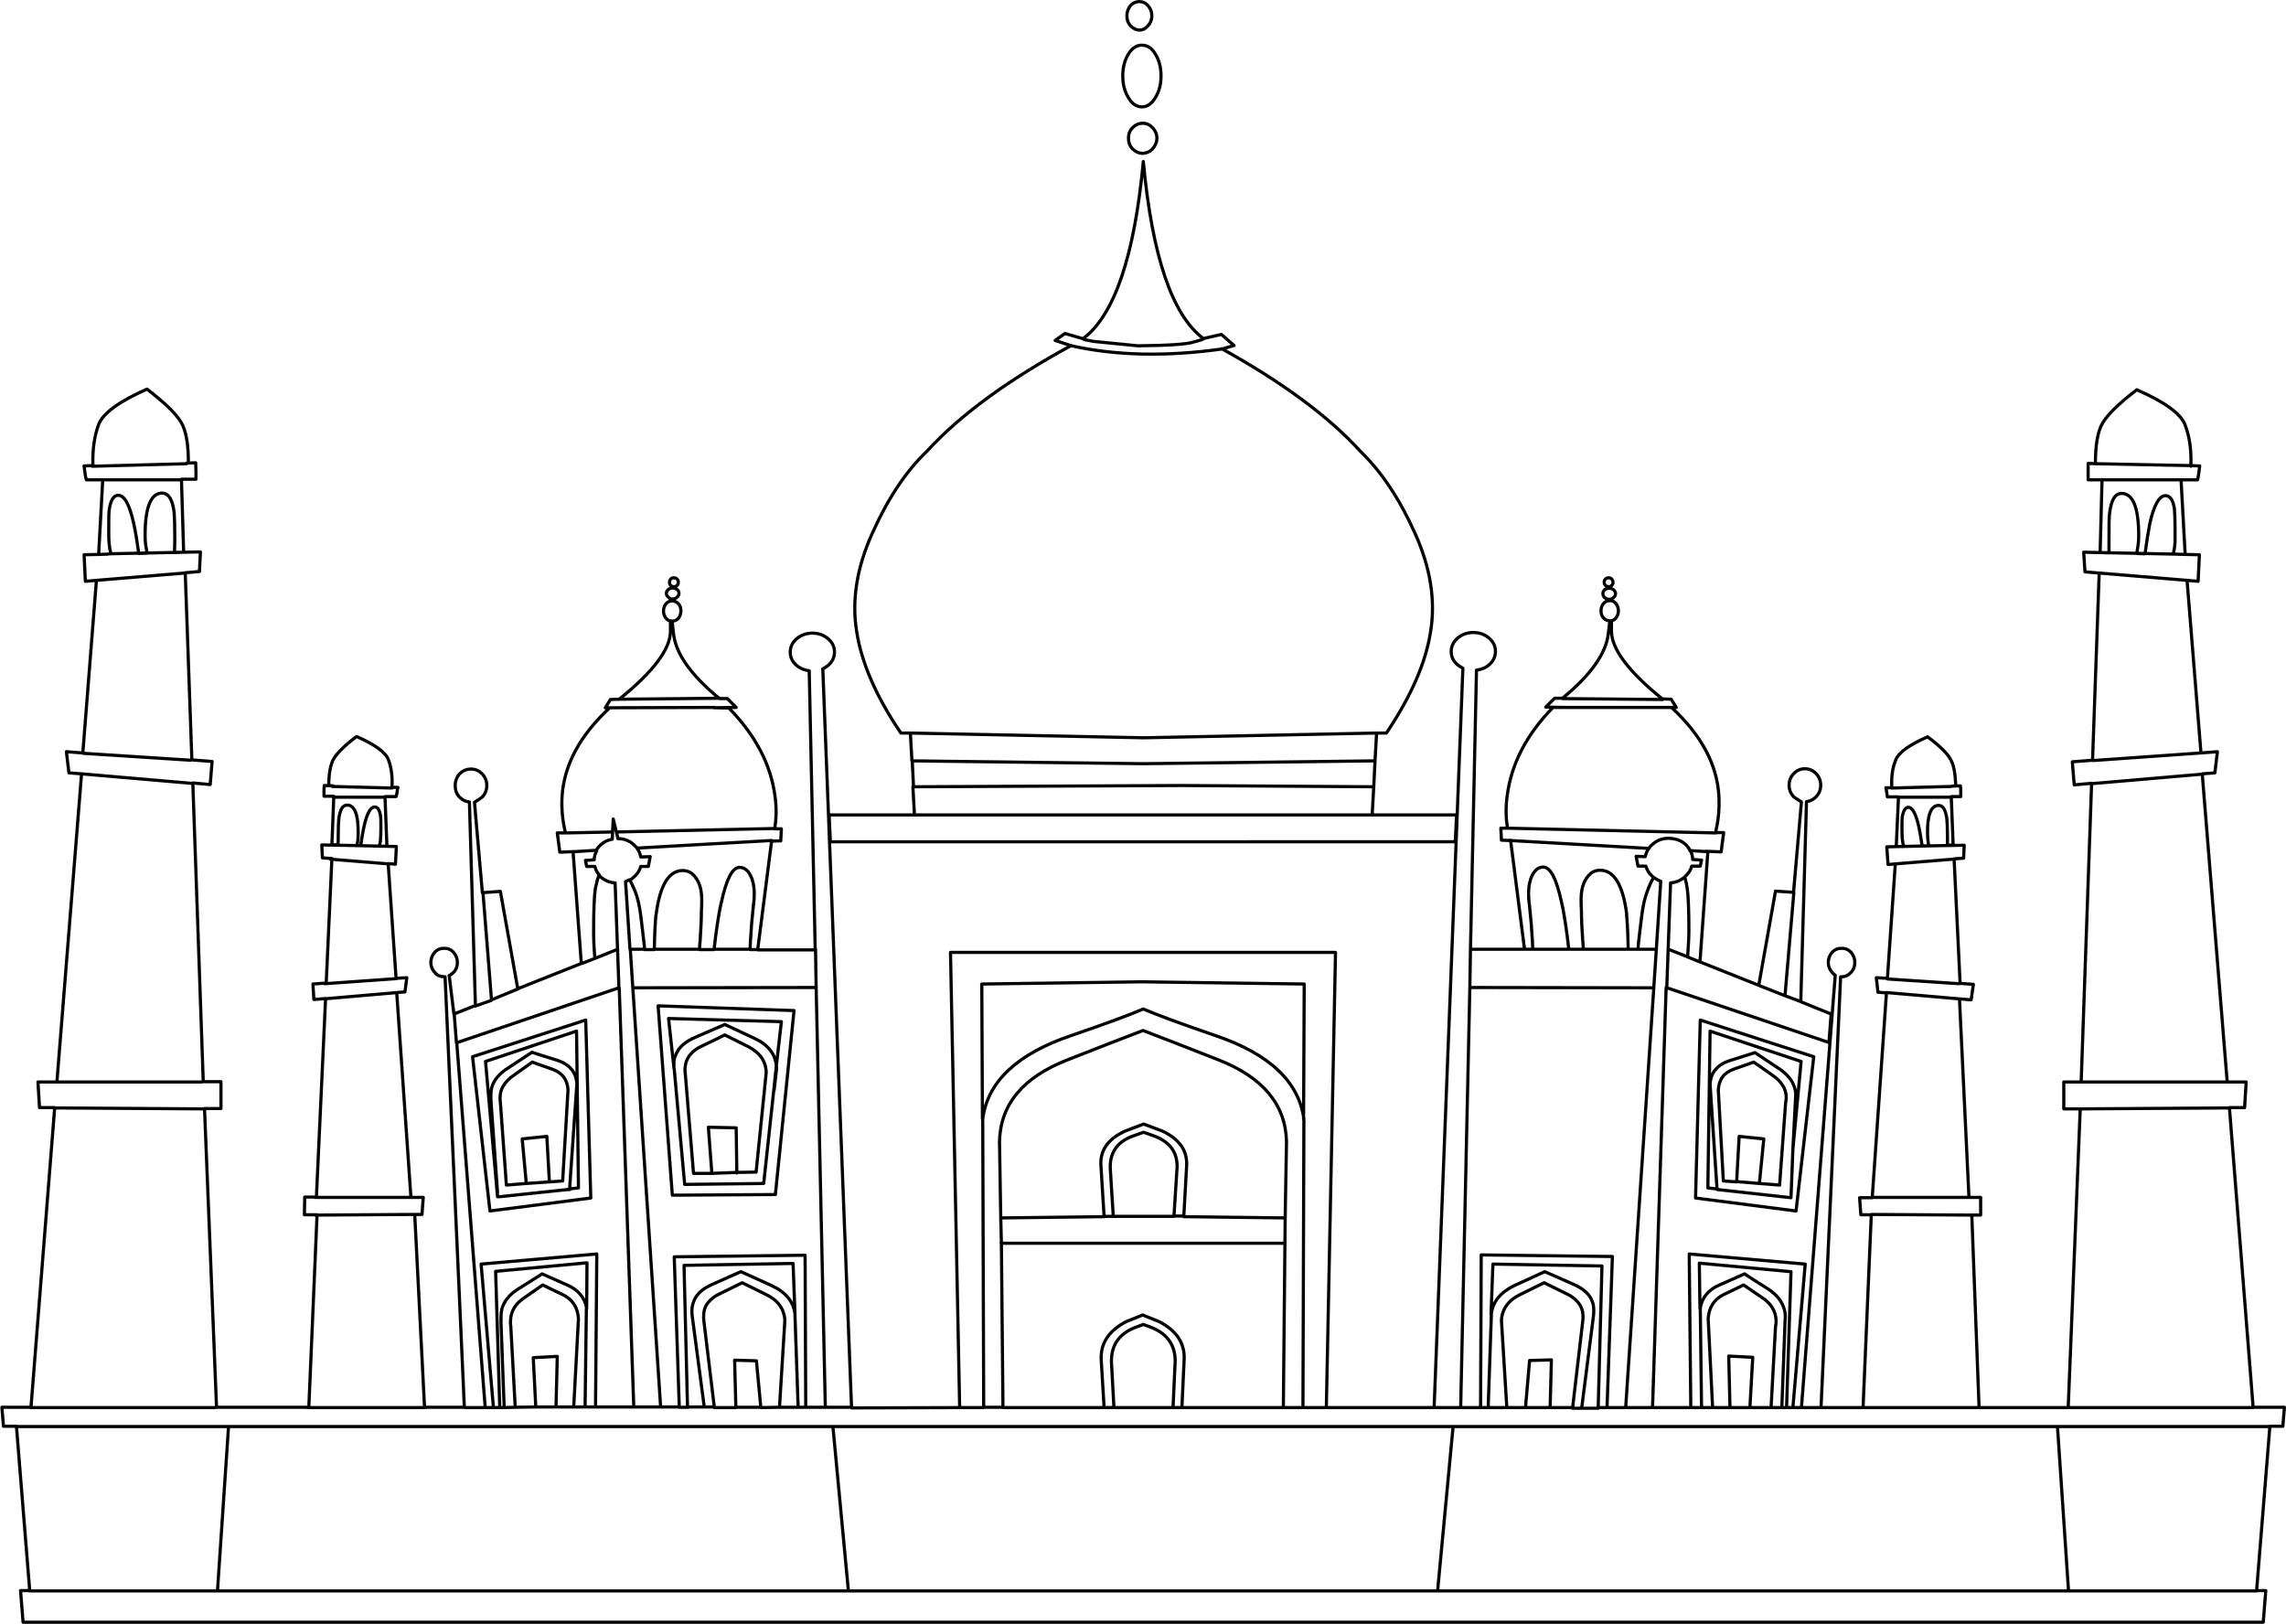 <?xml version="1.0" encoding="utf-8"?>
<!-- Generator: Adobe Illustrator 18.0.0, SVG Export Plug-In . SVG Version: 6.00 Build 0)  -->
<!DOCTYPE svg PUBLIC "-//W3C//DTD SVG 1.1//EN" "http://www.w3.org/Graphics/SVG/1.1/DTD/svg11.dtd">
<svg version="1.1" id="Layer_1" xmlns="http://www.w3.org/2000/svg" xmlns:xlink="http://www.w3.org/1999/xlink" x="0px" y="0px"
	 viewBox="38.4 29.7 723.2 513.8" enable-background="new 38.4 29.7 723.2 513.8" xml:space="preserve">
<g transform="matrix( 1, 0, 0, 1, 0,0) ">
	<g>
		<path id="Layer0_0_1_STROKES" fill="none" stroke="#000000" stroke-linecap="round" stroke-linejoin="round" d="M701.8,176.4
			l-2.8-0.1c0,0.8,0,1.9,0,3.3c0,0.8,0,1.4,0,1.9h4.6h24.8h5.2c0.2-0.8,0.4-1.7,0.5-2.8c0.1-0.6,0.1-1.1,0.2-1.6l-2.8-0.1v0
			L701.8,176.4l-0.5,0c0-5.9,0.7-10.2,2.3-12.9c1.6-2.7,5.2-6.2,10.8-10.5c8.9,3.9,14,7.6,15.3,11.2c1.4,3.6,2,7.9,1.8,13
			 M728.4,181.5l1.3,23.6l4.5,0.1l-0.4,8.4l-3.5-0.3l4.4,54.6l5.2-0.4l-0.8,6.7l-4,0.3L743,372h6l-0.5,8.1l-4.8,0l7.5,94.8h9.9
			l-0.5,6h-4.1l-4.2,52h2.9l-0.8,10H45.7l-0.8-10h2.9l-4.2-52h-4.1l-0.5-6h9.2l7.5-94.8l-4.8,0l-0.5-8.1h6l7.8-97.5l-4-0.3l-0.8-6.7
			l5.2,0.4l4.3-54.6l-3.5,0.3l-0.4-8.4l4.6-0.1l1.3-23.6h-5.2c-0.2-0.8-0.4-1.7-0.5-2.8c-0.1-0.6-0.1-1.1-0.2-1.6l2.8-0.1
			c-0.2-5.1,0.5-9.5,1.8-13c1.4-3.6,6.5-7.3,15.3-11.2c5.6,4.3,9.2,7.8,10.8,10.5c1.6,2.7,2.3,7,2.3,12.9l-0.5,0l2.8-0.1
			c0,0.8,0.1,1.9,0.1,3.3c0,0.8,0,1.4,0,1.9h-4.6l0.7,23.1l-2.9,0.1c0-1.1,0.1-2.4,0.1-4c0-4.5-0.1-7.4-0.2-8.6
			c-0.5-4.2-1.8-6.2-3.8-6.2c-3.6,0-5.4,4.5-5.4,13.4c0,1.4,0.1,2.8,0.4,4.2c0.1,0.5,0.1,0.9,0.2,1.4l-2.6,0.1
			c-0.5-3.7-1-6.8-1.6-9.5c-1.3-5.9-2.9-8.9-4.9-8.9c-1.4,0-2.3,1.4-2.8,4.2c-0.2,1.2-0.2,3.2-0.2,6c0,2.4,0,3.9,0.1,4.6
			c0.1,1.4,0.3,2.6,0.6,3.7l-0.6,0l28.9-0.6l-0.3,6.2l-4.5,0.4l2.1,59.2l6.4,0.5l-0.6,7.3l-5.5-0.5l3.3,94.5h5.6v8.5l-5.2,0
			l3.8,94.5h29.2l2.6-60.9l-4,0l0.1-5.6h3.7l2.9-62.8l-3.7,0.3l-0.3-4.9l4.2-0.3l1.8-39.4l-3-0.2l-0.2-4.1l11.1,0.2
			c0.1-0.3,0.1-0.7,0.2-1c0.2-1,0.2-1.9,0.2-2.8c0.1-6-1.1-9-3.5-9c-1.4,0-2.2,1.4-2.6,4.2c-0.1,0.8-0.2,2.7-0.2,5.8
			c0,1,0,1.9-0.1,2.6l-1.9-0.1l0.6-15.3h-3.1c0-0.3,0-0.8,0-1.2c0-0.9,0-1.7,0.1-2.2l2.7,0.1l-1.3-0.1c0-3.9,0.6-6.8,1.6-8.5
			c1.1-1.8,3.5-4.2,7.2-7c5.9,2.6,9.2,5,10.1,7.4c0.9,2.4,1.3,5.3,1.1,8.7l1.9,0c-0.1,0.3-0.2,0.6-0.2,1c-0.1,0.7-0.2,1.4-0.4,1.9
			h-3.5l0.6,15.7l-2.4,0c0.2-0.7,0.4-1.6,0.4-2.5c0-0.5,0.1-1.5,0.1-3c0-1.9,0-3.2-0.1-4c-0.3-1.9-0.9-2.9-1.8-2.9
			c-1.4,0-2.5,2-3.4,6c-0.4,1.7-0.7,3.8-1.1,6.2h-1.8l13.1,0.3l-0.3,5.6l-2.3-0.2l2.5,36.3l3.4-0.2l-0.6,4.5l-2.6,0.2l4.5,64.8h3.9
			l-0.4,5.4l-2.3,0l3.1,61h12.6l-6.1-136.2c-0.1,0-0.2,0-0.3,0c-1.2,0-2.2-0.4-3-1.4c-0.8-0.9-1.2-1.9-1.2-3.1s0.4-2.3,1.2-3.2
			c0.8-0.9,1.8-1.3,3-1.3s2.2,0.4,3,1.3c0.8,0.9,1.2,2,1.2,3.2s-0.4,2.3-1.2,3.1c-0.4,0.4-0.9,0.8-1.4,1l1.5,12.2l6.8-2.7l-1.9-64.4
			c-1.2-0.1-2.2-0.6-3.1-1.5c-1-1-1.4-2.3-1.4-3.7s0.5-2.7,1.4-3.7c1-1,2.2-1.5,3.6-1.5s2.5,0.5,3.5,1.5c1,1,1.5,2.3,1.5,3.7
			s-0.5,2.7-1.5,3.7c-0.2,0.2-1,0.7-2.4,1.6l2.5,28.6l5.7-0.4l5.5,30.8l20.1-8l-2.6-35.3l0.7-0.1l-4.9,0.2l-0.8-6.1l2.6,0
			c-0.9-3.6-1.3-7.4-1.1-11.4c0.6-10,5.6-19.4,15.1-28.2h-1.4l1.6-2.6l2.8-0.1c10.8-8.7,16.2-15.9,16.2-21.5c0-1.5,0-2.6,0-3.2
			c-0.5-0.1-1-0.4-1.4-0.9c-0.5-0.6-0.8-1.4-0.8-2.3c0-0.9,0.3-1.7,0.8-2.3c0.5-0.6,1.2-0.9,1.9-0.9c0.8,0,1.4,0.3,2,0.9
			s0.8,1.4,0.8,2.3c0,0.9-0.3,1.7-0.8,2.3s-1.2,0.9-2,0.9h0c0.1,0.8,0.3,2.2,0.5,4.1c0.7,6.2,5.5,13,14.5,20.4l2.5,0l2.8,2.8l-7,0.1
			l4.7,0.1c8.4,8.6,13.3,17.9,14.6,28c0.5,3.6,0.4,7-0.1,10.2l2.1,0l-0.2,3.8l-2.8,0.1v-0.1l-0.1,0.1l-4.4,34.4h18.2l-1.9-88.3
			c-1.5-0.2-2.8-0.7-4-1.7c-1.4-1.2-2-2.6-2-4.2s0.7-3.1,2-4.2s3-1.8,5-1.8s3.6,0.6,5,1.8s2,2.6,2,4.2s-0.7,3.1-2,4.2
			c-0.5,0.4-1.1,0.8-1.7,1.1l9.1,233.8L342,475l-2.9-144h121.8L458,475l34.1,0l9.1-233.9c-0.6-0.3-1.2-0.7-1.7-1.1
			c-1.4-1.2-2-2.6-2-4.2s0.7-3.1,2-4.2c1.4-1.2,3-1.8,5-1.8s3.6,0.6,5,1.8c1.4,1.2,2,2.6,2,4.2s-0.7,3.1-2,4.2c-1.1,1-2.5,1.5-4,1.7
			l-1.9,88.3h17.1l-4.4-34.4l-0.1-0.1v0.1l-2.8-0.1l-0.2-3.8l2.1,0c-0.5-3.2-0.6-6.6-0.1-10.2c1.3-10.1,6.1-19.4,14.5-28l3.4,0
			l1.3,0l-7-0.1l2.8-2.8l2.5,0c9-7.4,13.8-14.2,14.5-20.4c0.2-1.9,0.4-3.2,0.5-4.1h0c-0.8,0-1.4-0.3-2-0.9s-0.8-1.4-0.8-2.3
			s0.3-1.7,0.8-2.3s1.2-0.9,2-0.9s1.4,0.3,1.9,0.9c0.5,0.6,0.8,1.4,0.8,2.3s-0.3,1.7-0.8,2.3c-0.4,0.5-0.9,0.8-1.4,0.9
			c0,0.7,0,1.8,0,3.2c0,5.6,5.3,12.8,16.1,21.5l2.8,0.1l1.6,2.6h-1.5c9.5,8.8,14.5,18.2,15,28.2c0.2,4-0.2,7.8-1.1,11.4l2.6,0
			l-0.8,6.1l-4.9-0.2l0.7,0.1l-2.5,34.9l18.6,7.4l5.3-29.8l5.7,0.4l2.5-28.6c-1.4-0.9-2.2-1.4-2.4-1.6c-1-1-1.5-2.3-1.5-3.7
			s0.5-2.7,1.5-3.7c1-1,2.1-1.5,3.5-1.5c1.4,0,2.5,0.5,3.5,1.5c1,1,1.5,2.3,1.5,3.7s-0.5,2.7-1.5,3.7c-0.9,0.9-1.9,1.4-3,1.5
			l-1.8,63.1v0.2l9.6,3.9l-0.7,9l-51.5-17.4L561.2,475h12.1l-0.5-48.6l36.7,3.2l-3.9,45.4h2.7L619,338.2c-0.4-0.2-0.7-0.5-1-0.9
			c-0.8-0.9-1.2-1.9-1.2-3.1s0.4-2.3,1.2-3.2c0.8-0.9,1.8-1.3,3-1.3s2.2,0.4,3,1.3c0.8,0.9,1.2,2,1.2,3.2s-0.4,2.3-1.2,3.1
			c-0.8,0.9-1.8,1.4-3,1.4c-0.1,0-0.2,0-0.3,0L614.5,475h13.3l2.6-61h-0.2v0l-3.1,0l-0.4-5.4h4l4.5-64.8l-2.7-0.2L632,339l3.5,0.2
			L638,303l-2.3,0.2l-0.4-5.6l13-0.3h-1.8c-0.4-2.4-0.7-4.5-1.1-6.2c-0.9-4-2-6-3.3-6c-0.9,0-1.5,1-1.9,2.9c-0.1,0.8-0.1,2.1-0.1,4
			c0,1.6,0.1,2.6,0.1,3c0.1,0.9,0.2,1.7,0.5,2.5l-2.4,0l0.7-15.7h-3.5c-0.1-0.5-0.2-1.1-0.3-1.9c0-0.4-0.1-0.7-0.2-1l1.9,0
			c-0.2-3.4,0.2-6.3,1.2-8.7c0.9-2.4,4.2-4.8,10.1-7.4c3.8,2.8,6.2,5.2,7.2,7c1.1,1.8,1.6,4.6,1.7,8.5l-1.2,0.1l2.7-0.1
			c0.1,0.5,0.1,1.3,0.1,2.2c0,0.5,0,0.9,0,1.2h-3l0.6,15.3l-1.8,0.1c0-0.7,0-1.6,0-2.6c0-3-0.1-5-0.2-5.8c-0.4-2.8-1.2-4.2-2.6-4.2
			c-2.4,0-3.6,3-3.5,9c0,0.9,0.1,1.8,0.2,2.8c0.1,0.3,0.1,0.6,0.2,1l11.2-0.2l-0.2,4.1l-3,0.2l1.9,39.4l4.2,0.3L662,346l-3.7-0.3
			l3,62.8h3.7l0,5.6l-2.8,0l2.3,60.9h28.2l3.8-94.5l-5.2,0V372h5.5l3.3-94.5l-5.5,0.5l-0.6-7.3l6.4-0.5l2.1-59.2l-4.5-0.4l-0.4-6.2
			l28.9,0.6l-0.6,0c0.3-1.1,0.5-2.3,0.6-3.7c0-0.7,0-2.2,0-4.6c0-2.8-0.1-4.8-0.2-6c-0.4-2.8-1.4-4.2-2.8-4.2c-2,0-3.7,3-5,8.9
			c-0.5,2.6-1,5.8-1.5,9.5l-2.6-0.1c0.1-0.5,0.1-0.9,0.2-1.4c0.3-1.5,0.4-2.9,0.4-4.2c0-8.9-1.8-13.4-5.4-13.4
			c-2.1,0-3.3,2.1-3.8,6.2c-0.2,1.2-0.2,4.1-0.2,8.6c0,1.6,0,2.9,0,4l-2.8-0.1l0.6-23.1 M734.7,267.9L734.7,267.9l-34.1,2.4v0
			 M702.7,211L702.7,211l27.6,2.3 M700.3,277.6L700.3,277.6l34.9-3 M638,303l18.3-1.5v0 M658.2,340.9L658.2,340.9l-22.7-1.5v-0.1
			 M635.2,343.7L635.2,343.7l23.1,2v0 M696.7,380.5L696.7,380.5l47-0.3v0 M743,372h-46 M729.7,205.1l-3-0.1 M756.5,481h-67.2l3.5,52
			h59.5 M751.2,475h-58.3 M399,39.2c0,0-0.1,0-0.1,0c-1.1,0-2-0.5-2.9-1.4c-0.8-0.9-1.1-1.9-1.1-3.1c0-1.2,0.4-2.3,1.1-3.2
			c0.7-0.8,1.6-1.2,2.6-1.3c0.1,0,0.1,0,0.2,0c1.1,0,2,0.4,2.8,1.3c0.8,0.9,1.2,2,1.2,3.2c0,1.2-0.4,2.3-1.2,3.1
			C400.9,38.7,400,39.2,399,39.2z M399.6,63.5c-1.7,0-3.1-1-4.2-2.9c-1.2-1.9-1.8-4.2-1.8-6.9c0-2.7,0.6-5,1.8-6.9
			c1-1.7,2.3-2.6,3.8-2.8c0.2,0,0.3,0,0.5,0c1.7,0,3.1,0.9,4.2,2.8c1.2,1.9,1.8,4.2,1.8,6.9c0,2.7-0.6,5-1.8,6.9
			c-1.1,1.8-2.4,2.8-4,2.9C399.8,63.5,399.7,63.5,399.6,63.5z M399.9,68.7c0,0,0.1,0,0.1,0c1.2,0,2.2,0.5,3,1.4
			c0.9,0.9,1.4,2.1,1.4,3.3c0,1.3-0.5,2.4-1.4,3.4c-0.8,0.9-1.8,1.3-2.9,1.4c0,0-0.1,0-0.1,0s-0.1,0-0.1,0c-1.2,0-2.3-0.5-3.2-1.4
			c-0.9-0.9-1.3-2.1-1.3-3.4c0-1.3,0.4-2.4,1.3-3.3C397.6,69.2,398.6,68.7,399.9,68.7z M419.1,136.8c0.2,0.2-0.8,0.5-3.1,1.1
			c-2,0.7-7.9,1.1-17.6,1.2l-14.1-1.4c-2.3-0.4-3.3-0.6-3.1-0.8l-5.9-1.7l-3.1,2.2l5.2,1.7c13.9,3.1,29.8,3.5,47.6,1l3.8-1.1l-4-3.5
			L419.1,136.8c-9.9-7.4-16.2-26.1-19-56c-2.8,29.9-9.1,48.5-19,56 M377.3,139c-20.2,11-35.4,22.2-45.7,33.5
			c-6.6,6.3-12.3,14.9-17.2,25.8c-4.9,10.8-6.6,21.2-5,31.1c1.5,9.9,6.2,20.7,14,32.2l3,0l73.8,1.5l73.8-1.5l3,0
			c7.8-11.6,12.5-22.3,14-32.2c1.6-9.9-0.1-20.3-5-31.1c-4.9-10.9-10.6-19.4-17.2-25.8c-10-11-24.6-21.8-43.9-32.5 M473,278.6
			l0.4-8.2l-73.2,0.9l-73.2-0.9l0.4,8.2l84.7-0.4L473,278.6l-0.5,8.9h26.7l-0.4,8.5H301.1l-0.4-8.5h27l-0.5-8.9 M473.4,270.4
			l0.5-8.8 M326.4,261.6l0.5,8.8 M355,415l-0.4-24.2c0.3-11.7,7.4-20.3,21.5-25.8c9.9-3.9,17.9-7,23.9-9.3c6,2.3,14,5.4,23.9,9.3
			c14,5.5,21.2,14.1,21.5,25.8l-0.4,22.8l-0.1,9.4l-0.5,52l-1.1,0h7.3l0.3-91.3c-1.6-11.8-10.9-20.6-28-26.4
			c-10.8-3.7-18.4-6.5-22.8-8.4c-4.4,1.9-12,4.7-22.8,8.4c-17.1,5.8-26.5,14.6-28,26.4l0.3,91.2h6.1l-0.5-52L355,415l32.7-0.4l-1-16
			c-0.4-4.9,2.2-8.6,7.7-11.1l5.8-2.2l5.9,2.2c5.5,2.6,8,6.3,7.7,11.1l-0.9,16L445,415l0-1.4 M387.7,414.5h2.9l-0.9-14.3
			c-0.5-5.5,1.9-9.2,7.1-11.1l3.4-1.2l3.4,1.2c5.3,2,7.7,5.7,7.1,11.1l-0.9,14.2h0.1v0h2.8 M349.2,383.7L349,341l50.7-0.7L451,341
			l-0.2,42.8 M327.8,287.5h144.8 M545.5,217.5c0-0.5,0.2-0.9,0.5-1.2c0.4-0.3,0.9-0.5,1.5-0.5c0.6,0,1,0.2,1.4,0.5
			c0.4,0.4,0.6,0.8,0.6,1.2s-0.2,0.9-0.6,1.2c-0.4,0.4-0.8,0.6-1.4,0.6c-0.6,0-1-0.2-1.5-0.6C545.7,218.4,545.5,218,545.5,217.5z
			 M548.7,213.9c0,0.4-0.1,0.7-0.4,1c-0.3,0.3-0.6,0.4-1,0.4s-0.7-0.1-1-0.4c-0.3-0.3-0.4-0.6-0.4-1c0-0.4,0.1-0.7,0.4-1
			c0.3-0.3,0.6-0.4,1-0.4s0.7,0.1,1,0.4C548.5,213.2,548.7,213.5,548.7,213.9z M547.7,226.2c0.1,0,0.3,0,0.5-0.1 M533.2,253.5h2.5
			l-1.2,0 M565.7,342.3l0.4-11.3l0.8-22c1.6-0.1,3.1-0.7,4.4-1.8c0.1-0.1,0.2-0.2,0.3-0.3c1-0.9,1.7-2,2-3.2h2.7l0.4-1.9l-2.8-0.2
			c0-1-0.3-2-0.8-2.9c-0.4-0.6-0.8-1.2-1.4-1.8c-1.1-1-2.3-1.6-3.6-1.8c-0.5-0.1-1-0.2-1.7-0.2c-0.1,0-0.1,0-0.2,0
			c-2,0-3.7,0.7-5.1,2c-0.4,0.3-0.7,0.7-1,1.1c-0.6,0.8-1,1.7-1.2,2.7l-2.9-0.1l0.6,3.1h2.5c0.3,1.2,1,2.3,2,3.2
			c0.2,0.2,0.3,0.3,0.5,0.4c0.7,0.5,1.4,0.9,2.2,1.2l-1.4,21.4l-0.8,12.2L552.7,475h8.5 M532.7,250.7l31.7,0.3 M553.5,330
			c-0.1-5.3-0.3-8.8-0.5-10.7c0-0.2,0-0.4,0-0.6c-1.2-9.1-4-13.7-8.4-13.7c-1.6,0-2.9,0.7-3.9,2c-1.4,1.7-2.1,4.1-2.1,7.2
			c0,1.1,0,2.3,0.1,3.5c0,3.1,0.2,6.3,0.4,9.4c0.1,1,0.2,2,0.2,2.9H553.5h3.1c0.1-0.8,0.1-1.6,0.2-2.4c0.3-2.5,0.6-5.3,1-8.4
			c0.4-3.1,1-5.7,1.8-7.7c0.6-1.6,1.2-3,1.9-4.1 M534.7,330c-0.3-2.6-0.6-5.2-1-7.8c-0.4-2.7-0.8-5-1.3-7.1
			c-1.6-7.4-3.5-11.1-5.8-11.1c-1.6,0-2.9,1.1-3.8,3.4c-0.1,0.2-0.2,0.4-0.2,0.6c-0.7,2.1-0.8,4.9-0.3,8.5c0.4,3.6,0.7,7.2,0.9,11
			c0,0.9,0.1,1.7,0.1,2.5H534.7h4.6 M562.2,330h-5.6 M566.1,331l0.1-1l6.1,2.4c0.2-3.1,0.4-5.8,0.4-8.2c0-6.7-0.2-11.1-0.5-13.2
			c-0.1-0.6-0.2-1.2-0.3-1.8c-0.2-0.7-0.3-1.4-0.5-2 M523.2,330h-2.6 M503.6,330l-0.2,12.1l58.1,0.1 M578.2,299.1l-5.2-0.3
			 M572.2,332.4l4.2,1.7 M595,341.5l8.1,3.2l2.8-32.6 M595,404.1l6.4,0.5l1.9-26.1c0.1-0.5,0.2-1,0.2-1.5c0-1.5-0.4-2.9-1.2-4
			c-0.7-1.2-1.8-2.2-3.1-3.1c-2.8-2-4.8-3.4-6-4.2c-1,0.4-3.1,1.1-6.2,2.2c-3.2,1.1-4.8,3.3-5,6.6l1.6,28.8l4.2,0.3l0.8-14.4
			l7.8,0.8L595,404.1l-7.2-0.6 M605.6,393.3l0.8-15.6c0-0.6,0.1-1.1,0.1-1.6c0-0.8-0.1-1.6-0.4-2.4c-0.7-2.3-2.4-4.3-5-6
			c-3.5-2.3-6-4-7.5-5c-1.3,0.4-3.9,1.3-7.9,2.5c-4,1.3-6.1,3.8-6.3,7.5l2.2,33.2v0.1l23.4,2.6L605.6,393.3l2.6-27.8l-28.8-9.6
			l-0.7,49.6l2.6,0.3 M606.6,412.8l5.6-48.8l-35.9-11.6l-1.5,56.3L606.6,412.8z M603.1,344.7l5.1,1.9 M535.6,253.5l31.6,0
			 M581.2,293.2l-65.9-1.5 M560,298.1l-43.8-2.5 M97.4,176.4l-29.8,0.8v0 M95.7,181.5H70.8 M68.9,213.3l27.7-2.3v0 M98.7,270.2
			L98.7,270.2L64.6,268v-0.1 M64.1,274.5l34.8,3v0 M143.8,281.9h16.5 M69.6,205.1l3-0.1 M55.6,380.2L55.6,380.2l47,0.3v0
			 M142.9,301.5L142.9,301.5l18.4,1.5 M163.8,339.3L163.8,339.3l-22.7,1.6v0 M164.1,343.7L164.1,343.7l-23.2,2v0 M102.2,372h-46
			 M250.6,212.9c-0.3,0.3-0.4,0.6-0.4,1c0,0.4,0.1,0.7,0.4,1c0.3,0.3,0.6,0.4,1,0.4s0.7-0.1,1-0.4c0.3-0.3,0.4-0.6,0.4-1
			c0-0.4-0.1-0.7-0.4-1c-0.3-0.3-0.6-0.4-1-0.4S250.8,212.6,250.6,212.9z M251.2,219.2c0.6,0,1.1-0.2,1.4-0.6
			c0.4-0.3,0.6-0.7,0.6-1.2s-0.2-0.9-0.6-1.2c-0.4-0.3-0.9-0.5-1.4-0.5s-1,0.2-1.4,0.5c-0.4,0.4-0.6,0.8-0.6,1.2s0.2,0.9,0.6,1.2
			C250.2,219.1,250.7,219.2,251.2,219.2z M251.1,226.2c-0.1,0-0.3,0-0.5-0.1 M220.6,299.1l6.4-0.4c0.4-0.6,0.8-1.2,1.4-1.7
			c1.1-1,2.3-1.6,3.7-1.8l0.1-2.3l-14.6,0.3 M283.5,291.8l-50.1,1.1l0.5,2.1c2,0,3.7,0.7,5.1,2c0.3,0.3,0.6,0.6,0.9,1l42.6-2.4
			 M232.2,292.9l0.2-4.1l1,4.1 M239.9,298c0.6,0.8,1,1.7,1.2,2.8l3-0.1l-0.6,3.1h-2.4c-0.3,1.2-1,2.3-2,3.2
			c-0.4,0.4-0.9,0.8-1.4,1.1c0.5,1,1,2.2,1.6,3.5c0.8,2,1.4,4.6,1.8,7.7s0.7,5.9,1,8.4c0.1,0.7,0.2,1.5,0.2,2.4h3.1
			c0.1-5.3,0.3-8.8,0.5-10.7c0-0.2,0.1-0.4,0.1-0.6c1.2-9.1,4-13.7,8.4-13.7c1.6,0,2.9,0.7,3.9,2c1.4,1.7,2.1,4.1,2.1,7.2
			c0,1.1,0,2.3-0.1,3.5c0,3.1-0.2,6.3-0.4,9.4c-0.1,1-0.2,2-0.2,2.9h4.6c0.3-2.6,0.6-5.2,1-7.8c0.4-2.7,0.8-5,1.3-7.1
			c1.6-7.4,3.5-11.1,5.8-11.1c1.6,0,2.9,1.1,3.8,3.4c0.1,0.2,0.2,0.4,0.2,0.6c0.7,2.1,0.8,4.9,0.3,8.5c-0.4,3.6-0.7,7.2-0.9,11
			c0,0.9-0.1,1.7-0.1,2.5h2.6 M237.6,308c-0.4,0.2-0.8,0.4-1.3,0.6l1.4,21.4h4.4 M222.5,334.5l4.1-1.6c-0.3-3.3-0.4-6.1-0.4-8.6
			c0-6.7,0.2-11.1,0.5-13.2c0.1-0.6,0.2-1.2,0.4-1.8c0.2-1.1,0.5-2,0.9-2.8c-0.7-0.8-1.2-1.7-1.4-2.7h-2.6l-0.4-1.9l2.8-0.2
			c0-1.1,0.3-2,0.8-2.9 M226.6,332.9l7.2-2.9l0,1l-0.8-22c-1.8-0.1-3.4-0.8-4.7-2c-0.2-0.2-0.3-0.3-0.5-0.5 M182.1,350.6l0.7,9
			l51.4-17.4l-0.4-11.3 M237.8,330l0.8,12.2l58-0.1l-0.2-12.1 M202.4,342.5l-8.5,3.5l-0.1,0.2l-5.1,1.8l0.2-0.1 M191.2,312.1l2.7,34
			 M204.9,404.1l-6.3,0.5l-1.9-26.1c-0.1-0.5-0.1-1-0.1-1.5c0-1.5,0.4-2.9,1.2-4c0.7-1.2,1.8-2.2,3.1-3.1c2.8-2,4.8-3.4,5.9-4.2
			c1,0.4,3.1,1.1,6.2,2.2c3.2,1.1,4.9,3.3,5.1,6.6l-1.7,28.8l-4.2,0.3L204.9,404.1l-1.3-14.1l7.8-0.8l0.8,14.4 M195.8,408.3
			l-0.1-1.8l0.1,0.5l-2.1-29.4c0-0.6,0-1.1,0-1.6c0-0.8,0.1-1.6,0.3-2.4c0.7-2.3,2.4-4.3,5.1-6c3.5-2.3,6.1-4,7.6-5
			c1.3,0.4,3.9,1.3,7.9,2.5c4,1.3,6.1,3.8,6.3,7.5l-2.3,33.2l2.8-0.3l-0.6-49.6l-28.8,9.6L195.8,408.3h0.6l20.8-2.2l1.3-0.2l0.2,0.1
			l-1.5,0.1 M187.9,364l5.5,48.8l31.9-4.1l-1.6-56.3L187.9,364z M245.3,330h14.2 M264.1,330h11.4 M263.6,400.9l-5.8,0l-2.6-31.5
			c-0.1-0.6-0.1-1.1-0.1-1.6c0.1-1.7,0.6-3.1,1.6-4.4c0.9-1.1,2.2-2.1,3.8-2.8c3.4-1.6,5.8-2.8,7.2-3.5c1.2,0.6,3.6,1.8,7.4,3.7
			c3.7,1.9,5.6,4.6,5.7,8.2l-3.2,31.5l-6.1,0.1L263.6,400.9L263.6,400.9l-1.1-14.6l8.8,0.2l0.2,14.3 M251.6,367.5c0-0.5,0-1,0-1.5
			c0-0.9,0.2-1.8,0.6-2.6c0.9-2.4,3-4.2,6.3-5.6c4.3-1.9,7.4-3.2,9.2-4c1.5,0.7,4.5,2.1,9.2,4.3c4.4,2,6.8,5,7.1,8.8l1.6-14l-35.7-1
			L251.6,367.5c0,0.1,0,0.3,0.1,0.4l3.3,36.5l25-0.3l3.2-29.6l0.8-7.6c0,0.2,0.1,0.5,0.1,0.8l-0.8,6.9 M289.6,349.4l-43-1.5
			l4.5,59.9l32.6-0.2L289.6,349.4z M231.6,253.6l32.8-0.1 M234.4,250.9l31.7-0.3 M162.4,279l-18.9-0.5 M289.9,445.3l-0.6-15.9
			l-34.5,0.6l1.1,44.8h5.3l-3.8-28.7c-0.1-0.7-0.1-1.3-0.1-1.9c0-0.9,0.2-1.8,0.5-2.6c0.8-2.4,2.8-4.2,6-5.6c4.2-1.9,7.2-3.2,9-4
			c1.5,0.7,4.7,2.1,9.5,4.3C286.9,438.4,289.4,441.4,289.9,445.3c0,0.2,0,0.4,0,0.6l1,29h2.4l-0.2-48.1l-41.4,0.5l1.6,47.6h2.8
			 M285,474.9l1.7-27.5c-0.2-3.6-2.2-6.4-6-8.2c-3.8-1.9-6.3-3.1-7.5-3.7c-1.4,0.7-3.8,1.9-7.1,3.5c-1.6,0.7-2.8,1.7-3.7,2.8
			c-1,1.2-1.4,2.7-1.4,4.4c0,0.5,0,1,0.1,1.6l3.3,27.2l6.8,0l-0.4-15l6.9,0.2l1.4,14.8L285,474.9h5.9 M253.2,474.8h-5.8l-8.5,0
			l-12.1,0h-3.3h-3.6l-5.6,0h-6.4l-6.6,0.1l-3.4,0.1h-1.5h-1.8h-2.7h-6.4 M279.1,474.9h-7.9 M264.4,474.8h-3.1 M307.9,474.9l-8.4,0
			h-6.2 M219.9,474.8l1.5-27.9c-0.2-3.6-1.9-6.2-5.1-7.7c-3.2-1.5-5.2-2.5-6.2-3c-1.2,0.8-3.1,2.2-5.9,4.1c-1.3,0.9-2.4,1.9-3.1,3.1
			c-0.8,1.3-1.2,2.8-1.2,4.4c0,0.5,0,1,0.1,1.6l1.4,25.5 M197.9,475l-1-26.8c0-0.6,0-1.2,0-1.9c0-0.9,0.1-1.8,0.3-2.6
			c0.7-2.4,2.4-4.5,5.1-6.2c3.5-2.2,6.1-3.8,7.6-4.8c1.3,0.6,3.9,1.7,7.9,3.5c3.5,1.5,5.6,4,6.2,7.4l0.1-14.4l-28.9,2.7l1.3,43
			 M138.2,414.1l30.8-0.2v0h0.9 M207.9,474.8l-0.8-15.6l7.6-0.4l-0.4,16 M226.8,474.8l0.4-48.4l-36.6,3.2l3.9,45.4 M223.5,474.8
			l0.4-31.1 M301.9,481l4.9,52h186.4l4.9-52H301.9H110.7l-3.5,52h199.6 M47.7,533h59.5 M43.5,481h67.1 M106.4,475H48.1 M137.9,408.5
			h30.6 M172.9,475h-37.3 M602.1,475l1-26.8c0-0.6,0.1-1.2,0.1-1.9c0-0.9-0.1-1.8-0.4-2.6c-0.7-2.4-2.4-4.5-5-6.2
			c-3.5-2.2-6-3.8-7.5-4.8c-1.3,0.6-3.9,1.7-7.9,3.5c-3.5,1.5-5.6,4-6.1,7.4l0.4,31.4h3.5l-1.4-28.1c0.2-3.6,1.9-6.2,5-7.7
			c3.2-1.5,5.2-2.5,6.2-3c1.2,0.8,3.2,2.2,6,4.1c1.3,0.9,2.4,1.9,3.1,3.1c0.8,1.3,1.2,2.8,1.2,4.4c0,0.5-0.1,1-0.2,1.6l-1.4,25.6
			H602.1h1.5l1.4-43l-29-2.7l0.2,14.4 M598.7,475H592h-6.3h-5.6 M576.5,475h-3.3 M605.5,475h-1.9 M592,475l0.9-15.9l-7.6-0.4
			l0.4,16.3 M614.5,475h-6.3 M538.8,475l3.7-28.9c0.1-0.7,0.1-1.3,0.1-1.9c0-0.9-0.1-1.8-0.4-2.6c-0.8-2.4-2.8-4.2-6-5.6
			c-4.2-1.9-7.3-3.2-9.1-4c-1.5,0.7-4.6,2.1-9.4,4.3c-4.5,2.1-7,5.1-7.5,9c0,0.2,0,0.4,0,0.6l-1,29.1h5.9l-1.7-27.6
			c0.2-3.6,2.2-6.4,6-8.2c3.8-1.9,6.3-3.1,7.5-3.7c1.4,0.7,3.8,1.9,7.1,3.5c1.6,0.7,2.8,1.7,3.7,2.8c1,1.2,1.5,2.7,1.5,4.4
			c0,0.5,0,1-0.1,1.6l-3.2,27.4H538.8h5.2l1.2-45l-34.5-0.6l-0.6,15.9 M528.8,475l0.4-15.1l-6.9,0.2L521,475H528.8h6.9 M521,475h-6
			 M509.1,475h-2.4h-6.2h-8.4 M552.7,475h-5.9H544 M546.8,475l1.7-47.8l-41.5-0.5l-0.2,48.2 M390.6,414.5h19.2v0 M355.6,475l32.1,0
			v0l-0.9-14.8c-0.4-5.4,2.3-9.5,7.9-12.4l5.2-2.1l5.2,2.1c5.6,2.9,8.3,7,7.9,12.4l-0.7,14.8h-0.1v0l30.9,0 M412.4,475h-2.9h-18.8
			l-2.9,0 M409.5,475l0.6-13c0.6-6-1.9-10.1-7.3-12.3l-2.7-1l-2.7,1c-5.5,2.2-7.9,6.3-7.3,12.3l0.7,13 M458,475h-7.5 M342,475h7.5
			 M444.9,423h-89.8 M500.5,475l2.9-132.9 M234.3,342.3l4.6,132.5 M191.9,475l-9-115.4 M299.5,474.9l-2.9-132.8 M238.6,342.2
			l8.8,132.6 M662.3,414.1l-31.8-0.2 M655.5,281.9H639 M630.7,408.5h30.6 M636.8,279l18.9-0.5 M692.8,533H493.2 M498.1,481h191.1
			 M664.6,475h-36.8"/>
	</g>
</g>
</svg>

